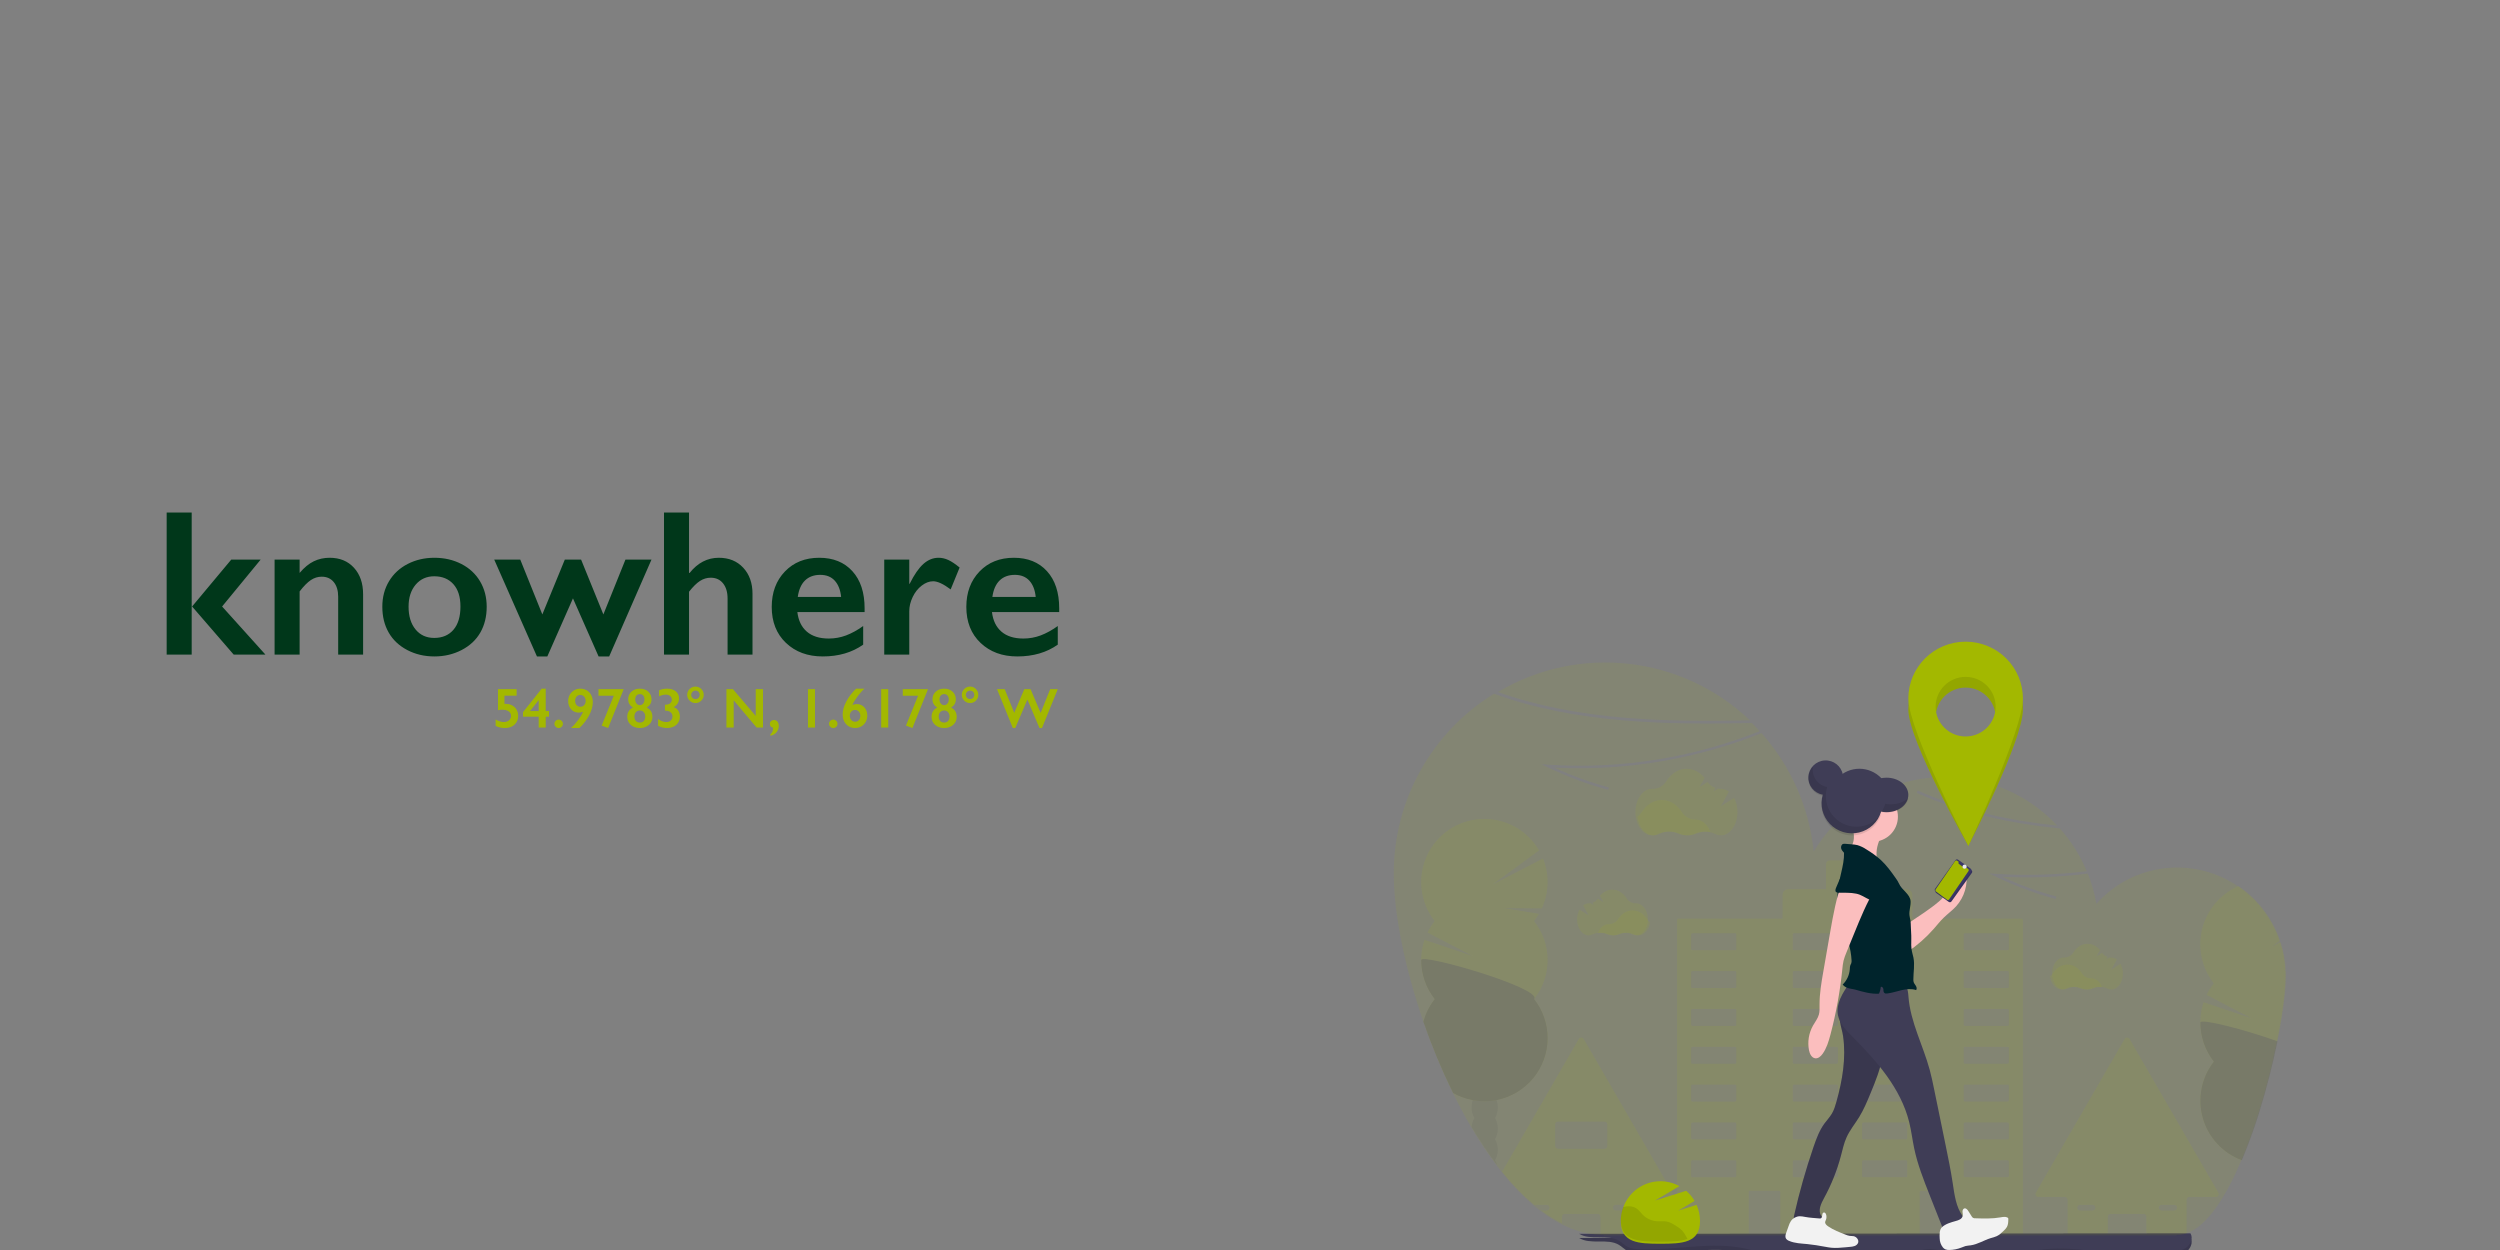 <?xml version="1.0" encoding="UTF-8"?>
<svg width="1200px" height="600px" viewBox="0 0 1200 600" version="1.1" xmlns="http://www.w3.org/2000/svg" xmlns:xlink="http://www.w3.org/1999/xlink">
    <rect x="0" y="0" width="1200" height="600" fill="#808080" stroke="none"/>
    <title>knowhere_hero</title>
    <g id="knowhere_hero" stroke="none" stroke-width="1" fill="none" fill-rule="evenodd">
        <g id="Group" transform="translate(80, 246)" fill-rule="nonzero">
            <path d="M12.012,0 L12.012,68.213 L0,68.213 L0,0 L12.012,0 Z M45.117,22.607 L26.611,45.117 L47.412,68.213 L32.178,68.213 L12.207,45.117 L31.006,22.607 L45.117,22.607 Z M78.223,21.729 C83.105,21.729 87.004,23.332 89.917,26.538 C92.83,29.744 94.287,33.968 94.287,39.209 L94.287,68.213 L82.324,68.213 L82.324,40.43 C82.324,37.467 81.616,35.124 80.2,33.398 C78.784,31.673 76.855,30.811 74.414,30.811 C72.559,30.811 70.817,31.356 69.189,32.446 C67.562,33.537 65.771,35.352 63.818,37.891 L63.818,68.213 L51.807,68.213 L51.807,22.607 L63.818,22.607 L63.818,29.004 C66.032,26.4 68.302,24.536 70.63,23.413 C72.957,22.29 75.488,21.729 78.223,21.729 Z M128.516,21.729 C133.268,21.729 137.581,22.721 141.455,24.707 C145.329,26.693 148.324,29.476 150.439,33.057 C152.555,36.637 153.613,40.69 153.613,45.215 C153.613,49.935 152.596,54.069 150.562,57.617 C148.527,61.165 145.532,63.965 141.577,66.016 C137.622,68.066 133.268,69.092 128.516,69.092 C123.73,69.092 119.385,68.066 115.479,66.016 C111.572,63.965 108.602,61.165 106.567,57.617 C104.533,54.069 103.516,49.935 103.516,45.215 C103.516,40.625 104.59,36.548 106.738,32.983 C108.887,29.419 111.881,26.652 115.723,24.683 C119.564,22.713 123.828,21.729 128.516,21.729 Z M116.113,45.215 C116.113,49.772 117.228,53.41 119.458,56.128 C121.688,58.846 124.674,60.205 128.418,60.205 C132.324,60.205 135.4,58.903 137.646,56.299 C139.893,53.695 141.016,49.967 141.016,45.117 C141.016,40.495 139.884,36.922 137.622,34.399 C135.36,31.877 132.292,30.615 128.418,30.615 C124.772,30.615 121.81,31.95 119.531,34.619 C117.253,37.288 116.113,40.82 116.113,45.215 Z M169.727,22.607 L180.322,48.926 L191.113,22.607 L198.926,22.607 L209.619,48.926 L220.215,22.607 L232.715,22.607 L212.402,69.092 L207.324,69.092 L195.02,41.211 L182.715,69.092 L177.734,69.092 L157.227,22.607 L169.727,22.607 Z M250.732,0 L250.732,29.004 L251.025,29.004 C254.899,24.154 259.57,21.729 265.039,21.729 C269.889,21.729 273.796,23.324 276.758,26.514 C279.72,29.704 281.201,33.87 281.201,39.014 L281.201,68.213 L269.238,68.213 L269.238,41.309 C269.238,38.249 268.514,35.815 267.065,34.009 C265.617,32.202 263.639,31.299 261.133,31.299 C259.31,31.299 257.593,31.82 255.981,32.861 C254.37,33.903 252.62,35.628 250.732,38.037 L250.732,68.213 L238.721,68.213 L238.721,0 L250.732,0 Z M313.232,21.729 C319.938,21.729 325.244,23.877 329.15,28.174 C333.057,32.471 335.01,38.411 335.01,45.996 L335.01,47.803 L302.734,47.803 C303.223,51.872 304.744,55.005 307.3,57.202 C309.855,59.399 313.363,60.498 317.822,60.498 C320.687,60.498 323.446,60.002 326.099,59.009 C328.752,58.016 331.494,56.51 334.326,54.492 L334.326,63.428 C328.988,67.204 322.51,69.092 314.893,69.092 C307.699,69.092 301.823,66.927 297.266,62.598 C292.708,58.268 290.43,52.507 290.43,45.312 C290.43,38.379 292.537,32.715 296.753,28.32 C300.968,23.926 306.462,21.729 313.232,21.729 Z M323.73,40.527 C323.405,37.207 322.396,34.611 320.703,32.739 C319.01,30.868 316.683,29.932 313.721,29.932 C310.693,29.932 308.26,30.827 306.421,32.617 C304.582,34.408 303.418,37.044 302.93,40.527 L323.73,40.527 Z M406.641,21.729 C413.346,21.729 418.652,23.877 422.559,28.174 C426.465,32.471 428.418,38.411 428.418,45.996 L428.418,47.803 L396.143,47.803 C396.631,51.872 398.153,55.005 400.708,57.202 C403.263,59.399 406.771,60.498 411.23,60.498 C414.095,60.498 416.854,60.002 419.507,59.009 C422.16,58.016 424.902,56.51 427.734,54.492 L427.734,63.428 C422.396,67.204 415.918,69.092 408.301,69.092 C401.107,69.092 395.231,66.927 390.674,62.598 C386.117,58.268 383.838,52.507 383.838,45.312 C383.838,38.379 385.946,32.715 390.161,28.32 C394.377,23.926 399.87,21.729 406.641,21.729 Z M370.508,21.729 C372.103,21.729 373.673,22.087 375.22,22.803 C376.766,23.519 378.564,24.723 380.615,26.416 L376.318,36.914 C372.835,34.31 370.036,33.008 367.92,33.008 C366.064,33.008 364.233,33.7 362.427,35.083 C360.62,36.466 359.172,38.298 358.081,40.576 C356.991,42.855 356.445,45.133 356.445,47.412 L356.445,68.213 L344.434,68.213 L344.434,22.607 L356.445,22.607 L356.445,34.229 L356.641,34.229 C358.822,29.834 361.019,26.652 363.232,24.683 C365.446,22.713 367.871,21.729 370.508,21.729 Z M407.129,29.932 C404.102,29.932 401.668,30.827 399.829,32.617 C397.99,34.408 396.826,37.044 396.338,40.527 L396.338,40.527 L417.139,40.527 C416.813,37.207 415.804,34.611 414.111,32.739 C412.419,30.868 410.091,29.932 407.129,29.932 Z" id="knowhere" fill="#00371A"></path>
            <path d="M167.974,84.795 L167.974,87.907 L162.134,87.907 L162.134,91.875 L162.477,91.849 L162.753,91.849 C163.878,91.849 164.898,92.093 165.812,92.58 C166.726,93.068 167.44,93.751 167.954,94.63 C168.469,95.509 168.726,96.498 168.726,97.597 C168.726,99.328 168.143,100.737 166.979,101.822 C165.814,102.907 164.283,103.45 162.384,103.45 C160.697,103.45 159.203,103.103 157.902,102.409 L157.902,99.324 C159.273,100.167 160.587,100.589 161.844,100.589 C162.828,100.589 163.65,100.315 164.309,99.765 C164.968,99.216 165.298,98.52 165.298,97.676 C165.298,96.727 164.92,95.986 164.164,95.454 C163.408,94.923 162.38,94.657 161.079,94.657 C160.464,94.657 159.783,94.736 159.036,94.894 L159.036,84.795 L167.974,84.795 Z M181.949,84.558 L181.949,95.303 L183.518,95.303 L183.518,98.005 L181.949,98.005 L181.949,103.213 L178.574,103.213 L178.574,98.005 L171.046,98.005 L171.046,95.843 L180.011,84.558 L181.949,84.558 Z M178.495,90.148 L174.421,95.303 L178.574,95.303 L178.574,90.148 L178.495,90.148 Z M188.158,99.403 C188.694,99.403 189.167,99.601 189.575,99.996 C189.984,100.392 190.188,100.871 190.188,101.433 C190.188,101.978 189.991,102.45 189.595,102.85 C189.2,103.25 188.721,103.45 188.158,103.45 C187.604,103.45 187.128,103.25 186.728,102.85 C186.328,102.45 186.128,101.978 186.128,101.433 C186.128,100.871 186.33,100.392 186.734,99.996 C187.139,99.601 187.613,99.403 188.158,99.403 Z M198.534,84.558 C199.694,84.558 200.735,84.831 201.658,85.375 C202.581,85.92 203.293,86.687 203.794,87.676 C204.295,88.665 204.545,89.801 204.545,91.084 C204.545,93.018 203.959,95.105 202.785,97.346 C201.612,99.587 200.05,101.622 198.099,103.45 L194.078,103.45 C195.124,102.545 196.231,101.312 197.4,99.752 C198.569,98.192 199.395,96.819 199.878,95.632 C199.219,95.914 198.516,96.054 197.769,96.054 C196.31,96.054 195.104,95.533 194.15,94.492 C193.197,93.45 192.72,92.117 192.72,90.491 C192.72,89.418 192.97,88.427 193.471,87.518 C193.972,86.608 194.671,85.887 195.567,85.356 C196.464,84.824 197.453,84.558 198.534,84.558 Z M196.068,90.438 C196.068,91.255 196.301,91.928 196.767,92.455 C197.233,92.982 197.848,93.246 198.613,93.246 C199.333,93.246 199.931,92.98 200.406,92.448 C200.88,91.917 201.118,91.282 201.118,90.543 C201.118,89.665 200.878,88.95 200.399,88.401 C199.92,87.852 199.298,87.577 198.534,87.577 C197.795,87.577 197.2,87.841 196.747,88.368 C196.295,88.896 196.068,89.585 196.068,90.438 Z M219.337,84.795 L219.337,84.901 L211.915,103.45 L208.804,102.29 L214.618,87.959 L207.274,87.959 L207.274,84.795 L219.337,84.795 Z M227.142,84.558 C228.786,84.558 230.128,85.037 231.17,85.995 C232.211,86.953 232.732,88.192 232.732,89.713 C232.732,91.374 231.976,92.679 230.464,93.628 C231.414,94.129 232.099,94.749 232.521,95.487 C232.943,96.226 233.154,97.091 233.154,98.084 C233.154,99.104 232.895,100.025 232.376,100.846 C231.857,101.668 231.137,102.308 230.214,102.765 C229.291,103.222 228.267,103.45 227.142,103.45 C225.384,103.45 223.936,102.949 222.798,101.947 C221.66,100.945 221.091,99.658 221.091,98.084 C221.091,97.039 221.315,96.153 221.763,95.428 C222.211,94.703 222.888,94.103 223.793,93.628 C222.282,92.67 221.526,91.356 221.526,89.687 C221.526,88.175 222.051,86.942 223.101,85.989 C224.152,85.035 225.499,84.558 227.142,84.558 Z M224.901,89.766 C224.901,90.557 225.112,91.205 225.534,91.71 C225.956,92.216 226.492,92.468 227.142,92.468 C227.775,92.468 228.302,92.207 228.724,91.684 C229.146,91.161 229.357,90.521 229.357,89.766 C229.357,88.966 229.157,88.333 228.757,87.867 C228.357,87.401 227.819,87.168 227.142,87.168 C226.457,87.168 225.912,87.397 225.507,87.854 C225.103,88.311 224.901,88.948 224.901,89.766 Z M224.519,97.926 C224.519,98.832 224.756,99.543 225.23,100.062 C225.705,100.581 226.342,100.84 227.142,100.84 C227.942,100.84 228.573,100.578 229.034,100.055 C229.495,99.532 229.726,98.84 229.726,97.979 C229.726,97.118 229.489,96.41 229.014,95.856 C228.54,95.303 227.924,95.026 227.168,95.026 C226.377,95.026 225.738,95.287 225.25,95.81 C224.762,96.333 224.519,97.039 224.519,97.926 Z M240.233,84.558 C241.938,84.558 243.314,84.982 244.36,85.83 C245.406,86.678 245.929,87.801 245.929,89.199 C245.929,91.088 245.072,92.495 243.358,93.417 C244.342,93.769 245.085,94.343 245.586,95.138 C246.087,95.933 246.337,96.88 246.337,97.979 C246.337,99.614 245.766,100.934 244.624,101.941 C243.481,102.947 241.978,103.45 240.115,103.45 C238.647,103.45 237.236,103.103 235.883,102.409 L235.883,99.166 C236.63,99.667 237.315,100.029 237.939,100.253 C238.563,100.477 239.201,100.589 239.851,100.589 C240.712,100.589 241.418,100.345 241.967,99.858 C242.516,99.37 242.791,98.735 242.791,97.953 C242.791,97.091 242.488,96.404 241.881,95.889 C241.275,95.375 240.444,95.118 239.39,95.118 L239.179,95.118 L239.179,92.257 L239.337,92.257 C240.321,92.257 241.09,92.04 241.644,91.605 C242.198,91.17 242.475,90.583 242.475,89.845 C242.475,89.115 242.207,88.529 241.67,88.085 C241.134,87.641 240.449,87.419 239.614,87.419 C238.577,87.419 237.487,87.696 236.344,88.25 L236.344,85.362 C237.496,84.826 238.792,84.558 240.233,84.558 Z M253.839,83.556 C254.92,83.556 255.847,83.945 256.621,84.723 C257.394,85.501 257.781,86.435 257.781,87.524 C257.781,88.597 257.398,89.522 256.634,90.3 C255.869,91.077 254.938,91.466 253.839,91.466 C252.758,91.466 251.824,91.084 251.037,90.319 C250.251,89.555 249.857,88.623 249.857,87.524 C249.857,86.417 250.246,85.479 251.024,84.71 C251.802,83.941 252.74,83.556 253.839,83.556 Z M251.782,87.524 C251.782,88.087 251.978,88.566 252.369,88.961 C252.76,89.357 253.25,89.555 253.839,89.555 C254.41,89.555 254.889,89.359 255.276,88.968 C255.663,88.577 255.856,88.096 255.856,87.524 C255.856,86.944 255.66,86.457 255.269,86.061 C254.878,85.666 254.401,85.468 253.839,85.468 C253.285,85.468 252.804,85.67 252.395,86.074 C251.987,86.479 251.782,86.962 251.782,87.524 Z M271.808,84.795 L282.75,97.649 L282.75,84.795 L286.231,84.795 L286.231,103.213 L283.172,103.213 L272.164,90.148 L272.164,103.213 L268.684,103.213 L268.684,84.795 L271.808,84.795 Z M291.491,99.601 C292.194,99.601 292.757,99.858 293.179,100.372 C293.601,100.886 293.812,101.583 293.812,102.461 C293.812,103.613 293.429,104.635 292.665,105.527 C291.9,106.419 290.942,106.961 289.791,107.155 L289.791,106.456 C290.634,105.744 291.056,104.817 291.056,103.674 L291.056,103.477 L291.03,103.266 C290.037,103.081 289.54,102.479 289.54,101.459 C289.54,100.941 289.727,100.501 290.1,100.141 C290.474,99.781 290.937,99.601 291.491,99.601 Z M311.201,84.795 L311.201,103.213 L307.826,103.213 L307.826,84.795 L311.201,84.795 Z M319.968,99.403 C320.504,99.403 320.976,99.601 321.385,99.996 C321.794,100.392 321.998,100.871 321.998,101.433 C321.998,101.978 321.8,102.45 321.405,102.85 C321.009,103.25 320.53,103.45 319.968,103.45 C319.414,103.45 318.937,103.25 318.537,102.85 C318.137,102.45 317.938,101.978 317.938,101.433 C317.938,100.871 318.14,100.392 318.544,99.996 C318.948,99.601 319.423,99.403 319.968,99.403 Z M334.958,84.558 C333.973,85.375 332.886,86.584 331.695,88.184 C330.504,89.783 329.653,91.185 329.144,92.389 C329.829,92.099 330.532,91.954 331.253,91.954 C332.202,91.954 333.066,92.194 333.844,92.673 C334.621,93.152 335.226,93.815 335.656,94.663 C336.087,95.511 336.302,96.454 336.302,97.491 C336.302,98.59 336.047,99.596 335.538,100.51 C335.028,101.424 334.325,102.143 333.428,102.666 C332.532,103.189 331.556,103.45 330.501,103.45 C328.708,103.45 327.256,102.846 326.144,101.637 C325.032,100.429 324.477,98.858 324.477,96.924 C324.477,95 325.054,92.938 326.21,90.741 C327.366,88.544 328.941,86.483 330.937,84.558 L334.958,84.558 Z M327.904,97.491 C327.904,98.344 328.144,99.047 328.623,99.601 C329.102,100.154 329.719,100.431 330.475,100.431 C331.213,100.431 331.811,100.17 332.268,99.647 C332.725,99.124 332.954,98.432 332.954,97.57 C332.954,96.762 332.719,96.092 332.248,95.56 C331.778,95.028 331.169,94.762 330.422,94.762 C329.702,94.762 329.102,95.024 328.623,95.547 C328.144,96.07 327.904,96.718 327.904,97.491 Z M346.348,84.795 L346.348,103.213 L342.973,103.213 L342.973,84.795 L346.348,84.795 Z M365.398,84.795 L365.398,84.901 L357.976,103.45 L354.865,102.29 L360.679,87.959 L353.335,87.959 L353.335,84.795 L365.398,84.795 Z M373.203,84.558 C374.847,84.558 376.189,85.037 377.231,85.995 C378.272,86.953 378.793,88.192 378.793,89.713 C378.793,91.374 378.037,92.679 376.525,93.628 C377.475,94.129 378.16,94.749 378.582,95.487 C379.004,96.226 379.215,97.091 379.215,98.084 C379.215,99.104 378.956,100.025 378.437,100.846 C377.918,101.668 377.198,102.308 376.275,102.765 C375.352,103.222 374.328,103.45 373.203,103.45 C371.445,103.45 369.997,102.949 368.859,101.947 C367.721,100.945 367.152,99.658 367.152,98.084 C367.152,97.039 367.376,96.153 367.824,95.428 C368.272,94.703 368.949,94.103 369.854,93.628 C368.343,92.67 367.587,91.356 367.587,89.687 C367.587,88.175 368.112,86.942 369.162,85.989 C370.213,85.035 371.56,84.558 373.203,84.558 Z M370.962,89.766 C370.962,90.557 371.173,91.205 371.595,91.71 C372.017,92.216 372.553,92.468 373.203,92.468 C373.836,92.468 374.363,92.207 374.785,91.684 C375.207,91.161 375.418,90.521 375.418,89.766 C375.418,88.966 375.218,88.333 374.818,87.867 C374.418,87.401 373.88,87.168 373.203,87.168 C372.518,87.168 371.973,87.397 371.568,87.854 C371.164,88.311 370.962,88.948 370.962,89.766 Z M370.58,97.926 C370.58,98.832 370.817,99.543 371.292,100.062 C371.766,100.581 372.403,100.84 373.203,100.84 C374.003,100.84 374.634,100.578 375.095,100.055 C375.556,99.532 375.787,98.84 375.787,97.979 C375.787,97.118 375.55,96.41 375.075,95.856 C374.601,95.303 373.985,95.026 373.229,95.026 C372.438,95.026 371.799,95.287 371.311,95.81 C370.823,96.333 370.58,97.039 370.58,97.926 Z M385.648,83.556 C386.729,83.556 387.657,83.945 388.43,84.723 C389.204,85.501 389.59,86.435 389.59,87.524 C389.59,88.597 389.208,89.522 388.443,90.3 C387.679,91.077 386.747,91.466 385.648,91.466 C384.567,91.466 383.634,91.084 382.847,90.319 C382.06,89.555 381.667,88.623 381.667,87.524 C381.667,86.417 382.056,85.479 382.834,84.71 C383.612,83.941 384.55,83.556 385.648,83.556 Z M383.592,87.524 C383.592,88.087 383.787,88.566 384.178,88.961 C384.57,89.357 385.06,89.555 385.648,89.555 C386.22,89.555 386.699,89.359 387.085,88.968 C387.472,88.577 387.666,88.096 387.666,87.524 C387.666,86.944 387.47,86.457 387.079,86.061 C386.688,85.666 386.211,85.468 385.648,85.468 C385.095,85.468 384.614,85.67 384.205,86.074 C383.796,86.479 383.592,86.962 383.592,87.524 Z M402.247,84.795 L406.834,96.16 L411.66,84.795 L414.666,84.795 L419.517,96.199 L424.092,84.795 L427.73,84.795 L420.15,103.45 L418.95,103.45 L413.149,89.792 L407.322,103.45 L406.162,103.45 L398.568,84.795 L402.247,84.795 Z" id="54.9783°N,1.6178°W" fill="#A3B800"></path>
        </g>
        <g id="undraw_directions_x53j-2" transform="translate(669, 308)" fill-rule="nonzero">
            <path d="M171,37.779 C138.292,6.636 88.822,1.071 50,24.167 C88.782,38.036 131.573,38.546 171,37.779 Z" id="Path" fill="#A3B800" opacity="0.1"></path>
            <path d="M395.819,264.478 L353.184,190.683 C352.943,190.261 352.493,190 352.006,190 C351.52,190 351.07,190.261 350.829,190.683 L308.194,264.478 C307.941,264.899 307.935,265.423 308.179,265.849 C308.423,266.275 308.878,266.536 309.37,266.532 L322.088,266.532 C322.838,266.534 323.446,267.141 323.448,267.891 L323.448,283.64 C323.448,284.39 324.055,284.998 324.805,285 L341.399,285 C342.151,285 342.76,284.391 342.76,283.64 L342.76,276.029 C342.76,275.28 343.367,274.673 344.116,274.673 L359.893,274.673 C360.642,274.673 361.251,275.279 361.253,276.029 L361.253,283.64 C361.253,284.391 361.862,285 362.614,285 L379.204,285 C379.955,285 380.565,284.391 380.565,283.64 L380.565,267.875 C380.565,267.124 381.174,266.515 381.925,266.515 L394.643,266.515 C395.128,266.514 395.576,266.255 395.818,265.835 C396.06,265.415 396.061,264.898 395.819,264.478 L395.819,264.478 Z M336.364,272.644 C336.111,272.904 335.764,273.052 335.402,273.055 L329.429,273.055 C328.678,273.055 328.068,272.446 328.068,271.695 C328.068,270.944 328.678,270.335 329.429,270.335 L335.414,270.335 C335.964,270.336 336.46,270.667 336.671,271.175 C336.881,271.683 336.765,272.267 336.376,272.656 L336.364,272.644 Z M375.529,272.644 C375.276,272.904 374.93,273.052 374.567,273.055 L368.599,273.055 C367.847,273.055 367.238,272.446 367.238,271.695 C367.238,270.944 367.847,270.335 368.599,270.335 L374.592,270.335 C375.142,270.336 375.638,270.667 375.849,271.175 C376.059,271.683 375.943,272.267 375.554,272.656 L375.529,272.644 Z" id="Shape" fill="#A3B800" opacity="0.1"></path>
            <path d="M133.817,264.477 L91.182,190.679 C90.939,190.259 90.49,190 90.004,190 C89.519,190 89.07,190.259 88.826,190.679 L52,254.421 C56.601,260.215 61.763,265.542 67.41,270.322 L73.412,270.322 C74.163,270.322 74.772,270.931 74.772,271.682 C74.772,272.433 74.163,273.042 73.412,273.042 L70.88,273.042 C73.981,275.373 77.282,277.425 80.745,279.175 L80.745,276.032 C80.745,275.282 81.354,274.673 82.106,274.673 L97.882,274.673 C98.632,274.675 99.239,275.283 99.239,276.032 L99.239,283.64 C99.238,283.838 99.281,284.033 99.366,284.211 C99.588,284.692 100.069,285 100.599,285 L117.193,285 C117.621,285.002 118.023,284.798 118.274,284.454 C118.457,284.219 118.554,283.929 118.55,283.632 L118.55,267.878 C118.55,267.127 119.159,266.519 119.91,266.519 L132.629,266.519 C133.117,266.522 133.57,266.264 133.816,265.842 C134.061,265.42 134.061,264.899 133.817,264.477 L133.817,264.477 Z M105.639,270.721 C105.891,270.461 106.238,270.313 106.601,270.31 L112.585,270.31 C113.337,270.31 113.946,270.919 113.946,271.67 C113.946,272.421 113.337,273.03 112.585,273.03 L106.596,273.03 C106.046,273.029 105.55,272.698 105.34,272.19 C105.129,271.682 105.246,271.098 105.635,270.709 L105.639,270.721 Z M78.858,243.412 C78.107,243.412 77.498,242.803 77.498,242.052 L77.498,231.725 C77.498,230.974 78.107,230.365 78.858,230.365 L101.158,230.365 C101.908,230.367 102.515,230.975 102.515,231.725 L102.515,242.052 C102.515,242.801 101.908,243.409 101.158,243.412 L78.858,243.412 Z" id="Shape" fill="#A3B800" opacity="0.1"></path>
            <path d="M301.448,132.92 L248.92,132.92 L248.92,121.547 C248.92,120.045 247.704,118.827 246.203,118.827 L230.778,118.827 L230.778,106.712 C230.778,105.767 230.012,105 229.068,105 L209.198,105 C208.254,105 207.488,105.767 207.488,106.712 L207.488,118.823 L189.354,118.823 C187.853,118.823 186.637,120.04 186.637,121.543 L186.637,132.915 L136.548,132.915 C136.245,132.918 136,133.165 136,133.468 L136,284.447 C136,284.751 136.245,284.998 136.548,285 L169.837,285 C170.142,285 170.389,284.752 170.389,284.447 L170.389,264.135 C170.392,263.831 170.638,263.584 170.942,263.582 L185.004,263.582 C185.308,263.584 185.554,263.831 185.556,264.135 L185.556,284.447 C185.556,284.751 185.801,284.998 186.104,285 L251.891,285 C252.196,284.998 252.442,284.751 252.444,284.447 L252.444,264.135 C252.444,263.831 252.689,263.584 252.992,263.582 L267.054,263.582 C267.359,263.582 267.607,263.83 267.607,264.135 L267.607,284.447 C267.609,284.751 267.855,284.998 268.159,285 L301.448,285 C301.752,284.998 301.998,284.751 302,284.447 L302,133.473 C301.998,133.168 301.752,132.922 301.448,132.92 Z M164.431,256.527 C164.431,256.831 164.185,257.076 163.882,257.076 L143.321,257.076 C143.175,257.077 143.035,257.02 142.931,256.917 C142.827,256.814 142.769,256.674 142.769,256.527 L142.769,249.51 C142.769,249.204 143.016,248.957 143.321,248.957 L163.882,248.957 C164.186,248.959 164.431,249.206 164.431,249.51 L164.431,256.527 Z M164.431,238.362 C164.432,238.509 164.374,238.649 164.271,238.753 C164.168,238.857 164.028,238.915 163.882,238.915 L143.321,238.915 C143.175,238.916 143.033,238.859 142.93,238.755 C142.826,238.651 142.768,238.509 142.769,238.362 L142.769,231.336 C142.768,231.189 142.826,231.048 142.93,230.944 C143.033,230.84 143.175,230.782 143.321,230.783 L163.882,230.783 C164.028,230.783 164.168,230.842 164.271,230.946 C164.374,231.049 164.432,231.19 164.431,231.336 L164.431,238.362 Z M164.431,220.201 C164.431,220.505 164.186,220.752 163.882,220.754 L143.321,220.754 C143.175,220.754 143.034,220.696 142.931,220.592 C142.827,220.489 142.769,220.348 142.769,220.201 L142.769,213.171 C142.769,212.866 143.016,212.618 143.321,212.618 L163.882,212.618 C164.186,212.62 164.431,212.867 164.431,213.171 L164.431,220.201 Z M164.431,202.036 C164.432,202.183 164.374,202.323 164.271,202.427 C164.168,202.531 164.028,202.589 163.882,202.589 L143.321,202.589 C143.175,202.59 143.033,202.532 142.93,202.429 C142.826,202.325 142.768,202.183 142.769,202.036 L142.769,195.023 C142.768,194.876 142.826,194.734 142.93,194.63 C143.033,194.526 143.175,194.468 143.321,194.469 L163.882,194.469 C164.028,194.469 164.168,194.528 164.271,194.632 C164.374,194.736 164.432,194.876 164.431,195.023 L164.431,202.036 Z M164.431,183.875 C164.431,184.179 164.186,184.426 163.882,184.428 L143.321,184.428 C143.016,184.428 142.769,184.181 142.769,183.875 L142.769,176.845 C142.769,176.699 142.827,176.559 142.931,176.456 C143.035,176.352 143.175,176.295 143.321,176.296 L163.882,176.296 C164.185,176.296 164.431,176.542 164.431,176.845 L164.431,183.875 Z M164.431,165.714 C164.431,166.017 164.185,166.263 163.882,166.263 L143.321,166.263 C143.175,166.264 143.035,166.207 142.931,166.104 C142.827,166.001 142.769,165.861 142.769,165.714 L142.769,158.684 C142.769,158.379 143.016,158.131 143.321,158.131 L163.882,158.131 C164.186,158.133 164.431,158.38 164.431,158.684 L164.431,165.714 Z M164.431,147.549 C164.432,147.695 164.374,147.836 164.271,147.94 C164.168,148.044 164.028,148.102 163.882,148.102 L143.321,148.102 C143.175,148.103 143.033,148.045 142.93,147.941 C142.826,147.837 142.768,147.696 142.769,147.549 L142.769,140.535 C142.768,140.388 142.826,140.247 142.93,140.143 C143.033,140.039 143.175,139.981 143.321,139.982 L163.882,139.982 C164.028,139.982 164.168,140.041 164.271,140.145 C164.374,140.248 164.432,140.389 164.431,140.535 L164.431,147.549 Z M213.176,256.523 C213.176,256.67 213.118,256.81 213.014,256.913 C212.911,257.016 212.77,257.073 212.624,257.072 L192.063,257.072 C191.76,257.072 191.513,256.827 191.511,256.523 L191.511,249.51 C191.513,249.205 191.759,248.959 192.063,248.957 L212.624,248.957 C212.929,248.957 213.176,249.204 213.176,249.51 L213.176,256.523 Z M213.176,238.358 C213.177,238.505 213.12,238.647 213.016,238.751 C212.912,238.854 212.771,238.912 212.624,238.911 L192.063,238.911 C191.917,238.911 191.776,238.853 191.672,238.749 C191.569,238.646 191.511,238.505 191.511,238.358 L191.511,231.336 C191.511,231.19 191.569,231.049 191.672,230.945 C191.776,230.842 191.917,230.783 192.063,230.783 L212.624,230.783 C212.771,230.782 212.912,230.84 213.016,230.944 C213.12,231.048 213.177,231.189 213.176,231.336 L213.176,238.358 Z M213.176,220.197 C213.176,220.503 212.929,220.75 212.624,220.75 L192.063,220.75 C191.759,220.748 191.513,220.502 191.511,220.197 L191.511,213.171 C191.513,212.867 191.759,212.62 192.063,212.618 L212.624,212.618 C212.929,212.618 213.176,212.866 213.176,213.171 L213.176,220.197 Z M213.176,202.032 C213.177,202.179 213.12,202.32 213.016,202.424 C212.912,202.528 212.771,202.586 212.624,202.585 L192.063,202.585 C191.917,202.585 191.776,202.527 191.672,202.423 C191.569,202.319 191.511,202.179 191.511,202.032 L191.511,195.023 C191.511,194.876 191.569,194.735 191.672,194.631 C191.776,194.528 191.917,194.469 192.063,194.469 L212.624,194.469 C212.771,194.468 212.912,194.526 213.016,194.63 C213.12,194.734 213.177,194.876 213.176,195.023 L213.176,202.032 Z M213.176,183.871 C213.176,184.177 212.929,184.424 212.624,184.424 L192.063,184.424 C191.759,184.422 191.513,184.176 191.511,183.871 L191.511,176.845 C191.513,176.541 191.76,176.296 192.063,176.296 L212.624,176.296 C212.77,176.295 212.911,176.352 213.014,176.456 C213.118,176.559 213.176,176.699 213.176,176.845 L213.176,183.871 Z M213.176,165.71 C213.176,165.856 213.118,165.997 213.014,166.1 C212.911,166.203 212.77,166.26 212.624,166.259 L192.063,166.259 C191.76,166.259 191.513,166.014 191.511,165.71 L191.511,158.684 C191.513,158.38 191.759,158.133 192.063,158.131 L212.624,158.131 C212.929,158.131 213.176,158.379 213.176,158.684 L213.176,165.71 Z M213.176,147.545 C213.177,147.692 213.12,147.833 213.016,147.937 C212.912,148.041 212.771,148.099 212.624,148.098 L192.063,148.098 C191.917,148.098 191.776,148.04 191.672,147.936 C191.569,147.832 191.511,147.692 191.511,147.545 L191.511,140.535 C191.511,140.389 191.569,140.248 191.672,140.144 C191.776,140.041 191.917,139.982 192.063,139.982 L212.624,139.982 C212.771,139.981 212.912,140.039 213.016,140.143 C213.12,140.247 213.177,140.388 213.176,140.535 L213.176,147.545 Z M246.485,256.519 C246.485,256.666 246.427,256.806 246.323,256.909 C246.219,257.012 246.079,257.069 245.933,257.068 L225.372,257.068 C225.068,257.068 224.822,256.823 224.82,256.519 L224.82,249.51 C224.822,249.205 225.068,248.959 225.372,248.957 L245.933,248.957 C246.238,248.957 246.485,249.204 246.485,249.51 L246.485,256.519 Z M246.485,238.354 C246.486,238.501 246.428,238.642 246.325,238.746 C246.221,238.85 246.08,238.908 245.933,238.907 L225.372,238.907 C225.225,238.907 225.085,238.849 224.981,238.745 C224.878,238.641 224.82,238.501 224.82,238.354 L224.82,231.336 C224.82,231.19 224.878,231.049 224.981,230.945 C225.085,230.842 225.225,230.783 225.372,230.783 L245.933,230.783 C246.08,230.782 246.221,230.84 246.325,230.944 C246.428,231.048 246.486,231.189 246.485,231.336 L246.485,238.354 Z M246.485,220.193 C246.485,220.499 246.238,220.746 245.933,220.746 L225.372,220.746 C225.068,220.744 224.822,220.498 224.82,220.193 L224.82,213.171 C224.822,212.867 225.068,212.62 225.372,212.618 L245.933,212.618 C246.238,212.618 246.485,212.866 246.485,213.171 L246.485,220.193 Z M246.485,202.028 C246.486,202.175 246.428,202.316 246.325,202.42 C246.221,202.524 246.08,202.582 245.933,202.581 L225.372,202.581 C225.225,202.581 225.085,202.523 224.981,202.419 C224.878,202.315 224.82,202.175 224.82,202.028 L224.82,195.023 C224.82,194.876 224.878,194.735 224.981,194.631 C225.085,194.528 225.225,194.469 225.372,194.469 L245.933,194.469 C246.08,194.468 246.221,194.526 246.325,194.63 C246.428,194.734 246.486,194.876 246.485,195.023 L246.485,202.028 Z M246.485,183.867 C246.485,184.172 246.238,184.42 245.933,184.42 L225.372,184.42 C225.068,184.418 224.822,184.172 224.82,183.867 L224.82,176.845 C224.822,176.541 225.068,176.296 225.372,176.296 L245.933,176.296 C246.079,176.295 246.219,176.352 246.323,176.456 C246.427,176.559 246.485,176.699 246.485,176.845 L246.485,183.867 Z M246.485,165.706 C246.485,165.852 246.427,165.993 246.323,166.096 C246.219,166.199 246.079,166.256 245.933,166.255 L225.372,166.255 C225.068,166.255 224.822,166.01 224.82,165.706 L224.82,158.684 C224.822,158.38 225.068,158.133 225.372,158.131 L245.933,158.131 C246.238,158.131 246.485,158.379 246.485,158.684 L246.485,165.706 Z M246.485,147.541 C246.486,147.688 246.428,147.829 246.325,147.933 C246.221,148.037 246.08,148.095 245.933,148.094 L225.372,148.094 C225.225,148.094 225.085,148.036 224.981,147.932 C224.878,147.828 224.82,147.688 224.82,147.541 L224.82,140.535 C224.82,140.389 224.878,140.248 224.981,140.144 C225.085,140.041 225.225,139.982 225.372,139.982 L245.933,139.982 C246.08,139.981 246.221,140.039 246.325,140.143 C246.428,140.247 246.486,140.388 246.485,140.535 L246.485,147.541 Z M295.231,256.515 C295.229,256.819 294.982,257.064 294.679,257.064 L274.118,257.064 C273.972,257.065 273.831,257.008 273.727,256.905 C273.624,256.802 273.565,256.661 273.565,256.515 L273.565,249.51 C273.565,249.204 273.813,248.957 274.118,248.957 L294.683,248.957 C294.987,248.959 295.233,249.205 295.235,249.51 L295.231,256.515 Z M295.231,238.35 C295.231,238.655 294.984,238.903 294.679,238.903 L274.118,238.903 C273.971,238.904 273.83,238.846 273.726,238.742 C273.622,238.638 273.564,238.497 273.565,238.35 L273.565,231.336 C273.564,231.189 273.622,231.048 273.726,230.944 C273.83,230.84 273.971,230.782 274.118,230.783 L294.683,230.783 C294.988,230.783 295.235,231.031 295.235,231.336 L295.231,238.35 Z M295.231,220.189 C295.229,220.494 294.983,220.74 294.679,220.742 L274.118,220.742 C273.813,220.742 273.565,220.494 273.565,220.189 L273.565,213.171 C273.565,212.866 273.813,212.618 274.118,212.618 L294.683,212.618 C294.987,212.62 295.233,212.867 295.235,213.171 L295.231,220.189 Z M295.231,202.024 C295.231,202.329 294.984,202.577 294.679,202.577 L274.118,202.577 C273.971,202.578 273.83,202.52 273.726,202.416 C273.622,202.312 273.564,202.171 273.565,202.024 L273.565,195.023 C273.564,194.876 273.622,194.734 273.726,194.63 C273.83,194.526 273.971,194.468 274.118,194.469 L294.683,194.469 C294.988,194.469 295.235,194.717 295.235,195.023 L295.231,202.024 Z M295.231,183.863 C295.229,184.167 294.983,184.414 294.679,184.416 L274.118,184.416 C273.813,184.416 273.565,184.168 273.565,183.863 L273.565,176.845 C273.565,176.699 273.624,176.559 273.727,176.456 C273.831,176.352 273.972,176.295 274.118,176.296 L294.683,176.296 C294.986,176.296 295.233,176.541 295.235,176.845 L295.231,183.863 Z M295.231,165.702 C295.233,165.849 295.177,165.991 295.074,166.097 C294.971,166.202 294.83,166.262 294.683,166.263 L274.118,166.263 C273.972,166.264 273.831,166.207 273.727,166.104 C273.624,166.001 273.565,165.861 273.565,165.714 L273.565,158.684 C273.565,158.379 273.813,158.131 274.118,158.131 L294.683,158.131 C294.987,158.133 295.233,158.38 295.235,158.684 L295.231,165.702 Z M295.231,147.537 C295.231,147.842 294.984,148.09 294.679,148.09 L274.118,148.09 C273.971,148.091 273.83,148.033 273.726,147.929 C273.622,147.825 273.564,147.684 273.565,147.537 L273.565,140.535 C273.564,140.388 273.622,140.247 273.726,140.143 C273.83,140.039 273.971,139.981 274.118,139.982 L294.683,139.982 C294.988,139.982 295.235,140.23 295.235,140.535 L295.231,147.537 Z" id="Shape" fill="#A3B800" opacity="0.1"></path>
            <path d="M152,91.417 C149.722,90.987 147.366,91.24 145.234,92.144 C142.635,93.292 139.665,93.285 137.072,92.124 C134.014,90.796 130.521,90.864 127.518,92.312 C126.67,92.755 125.726,92.988 124.767,92.992 C120.893,92.992 117.67,89.126 117,84.024 C117.774,83.465 118.432,82.763 118.937,81.957 C121.208,78.331 124.726,76 128.676,76 C132.626,76 136.1,78.303 138.359,81.889 C139.737,84.093 142.178,85.422 144.794,85.392 L144.895,85.392 C148.01,85.392 150.681,87.842 152,91.417 Z" id="Path" fill="#A3B800" opacity="0.1"></path>
            <path d="M163.349,74.963 L157.012,78.988 L160.859,71.982 C159.768,71.11 158.419,70.628 157.024,70.611 L156.922,70.611 C156.482,70.618 156.042,70.585 155.608,70.513 L153.468,71.879 L154.391,70.202 C152.868,69.669 151.553,68.667 150.634,67.339 L146.788,69.793 L149.209,65.36 C146.959,62.656 143.929,61 140.598,61 C136.6,61 133.039,63.38 130.741,67.09 C129.354,69.356 126.859,70.701 124.207,70.611 L123.991,70.611 C119.577,70.611 116,75.622 116,81.806 C116,87.99 119.577,93 123.991,93 C124.962,92.997 125.918,92.757 126.776,92.301 C129.815,90.821 133.35,90.752 136.445,92.112 C139.062,93.282 142.052,93.282 144.669,92.112 C147.739,90.775 151.239,90.842 154.256,92.297 C155.105,92.742 156.049,92.976 157.008,92.98 C161.422,92.98 164.999,87.965 164.999,81.785 C165.027,79.409 164.46,77.063 163.349,74.963 L163.349,74.963 Z" id="Path" fill="#A3B800" opacity="0.1"></path>
            <path d="M340,165.875 C338.371,165.573 336.687,165.751 335.162,166.387 C333.313,167.196 331.199,167.196 329.35,166.387 C327.163,165.448 324.665,165.497 322.517,166.52 C321.911,166.833 321.237,166.998 320.551,167 C317.782,167 315.478,164.269 315,160.667 C315.552,160.271 316.022,159.775 316.385,159.207 C318.009,156.646 320.506,155 323.346,155 C326.185,155 328.658,156.613 330.282,159.159 C331.266,160.715 333.011,161.653 334.881,161.631 L334.955,161.631 C337.14,161.623 339.048,163.354 340,165.875 Z" id="Path" fill="#A3B800" opacity="0.1"></path>
            <path d="M348.834,154.613 L344.438,157.383 L347.106,152.56 C346.349,151.961 345.414,151.63 344.447,151.619 L344.378,151.619 C344.073,151.623 343.768,151.6 343.467,151.551 L341.973,152.487 L342.613,151.338 C341.558,150.97 340.647,150.283 340.006,149.373 L337.331,151.045 L339.015,148.002 C337.456,146.141 335.372,145 333.04,145 C330.268,145 327.779,146.64 326.2,149.192 C325.238,150.744 323.513,151.664 321.679,151.603 L321.545,151.603 C318.485,151.603 316,155.047 316,159.3 C316,163.552 318.485,167 321.545,167 C322.218,166.998 322.881,166.834 323.476,166.522 C325.585,165.502 328.04,165.455 330.187,166.393 C332.004,167.194 334.077,167.194 335.894,166.393 C338.024,165.475 340.451,165.522 342.544,166.522 C343.135,166.826 343.79,166.985 344.455,166.988 C347.519,166.988 350,163.544 350,159.288 C350.009,157.657 349.609,156.051 348.834,154.613 Z" id="Path" fill="#A3B800" opacity="0.1"></path>
            <path d="M98,139.876 C99.629,139.575 101.313,139.753 102.838,140.388 C104.686,141.196 106.798,141.196 108.645,140.388 C110.833,139.451 113.331,139.499 115.479,140.521 C116.085,140.833 116.759,140.997 117.444,141 C120.214,141 122.522,138.273 123,134.676 C122.447,134.281 121.977,133.786 121.615,133.218 C120,130.652 117.473,129 114.642,129 C111.811,129 109.334,130.611 107.71,133.153 C106.723,134.709 104.976,135.649 103.102,135.63 L103.032,135.63 C100.84,135.63 98.927,137.359 98,139.876 Z" id="Path" fill="#A3B800" opacity="0.1"></path>
            <path d="M89.162,128.617 L93.558,131.374 L90.886,126.552 C91.643,125.954 92.578,125.623 93.545,125.611 L93.618,125.611 C93.923,125.615 94.228,125.592 94.529,125.543 L96.018,126.479 L95.379,125.33 C96.435,124.962 97.348,124.275 97.99,123.365 L100.657,125.045 L98.969,122.002 C100.532,120.141 102.632,119 104.947,119 C107.72,119 110.209,120.64 111.788,123.192 C112.749,124.744 114.475,125.665 116.309,125.603 L116.455,125.603 C119.519,125.603 122,129.047 122,133.3 C122,137.552 119.519,141 116.455,141 C115.782,140.997 115.12,140.833 114.524,140.522 C112.415,139.502 109.96,139.455 107.813,140.393 C105.998,141.194 103.926,141.194 102.11,140.393 C99.978,139.475 97.55,139.522 95.456,140.522 C94.866,140.826 94.211,140.986 93.545,140.988 C90.485,140.988 88,137.544 88,133.288 C87.99,131.659 88.389,130.054 89.162,128.617 Z" id="Path" fill="#A3B800" opacity="0.1"></path>
            <path d="M89,286.233 C94.542,289.63 102.528,286.194 108.106,289.539 C109.547,290.4 110.71,291.668 112.199,292.45 C113.988,293.393 116.092,293.563 118.126,293.634 C135.161,294.27 152.483,289.685 169.093,293.39 C173.738,294.424 178.282,296.107 183.042,296.352 C191.265,296.782 199.144,292.912 207.375,292.698 C219.859,292.375 232.126,300.435 244.171,297.256 C248.133,296.209 251.768,293.978 255.857,293.603 C260.413,293.208 264.792,295.123 269.221,296.241 C284.926,300.191 301.282,293.792 317.519,293.314 C328.107,293.002 338.594,295.23 349.174,295.743 C356.697,296.107 364.237,295.597 371.752,295.092 C374.617,294.898 377.617,294.661 380.015,293.145 C382.414,291.628 383.887,288.37 382.406,286 L89,286.233 Z" id="Path" fill="#3F3D56"></path>
            <path d="M89,286.233 C94.542,289.63 102.528,286.194 108.106,289.539 C109.547,290.4 110.71,291.668 112.199,292.45 C113.988,293.393 116.092,293.563 118.126,293.634 C135.161,294.27 152.483,289.685 169.093,293.39 C173.738,294.424 178.282,296.107 183.042,296.352 C191.265,296.782 199.144,292.912 207.375,292.698 C219.859,292.375 232.126,300.435 244.171,297.256 C248.133,296.209 251.768,293.978 255.857,293.603 C260.413,293.208 264.792,295.123 269.221,296.241 C284.926,300.191 301.282,293.792 317.519,293.314 C328.107,293.002 338.594,295.23 349.174,295.743 C356.697,296.107 364.237,295.597 371.752,295.092 C374.617,294.898 377.617,294.661 380.015,293.145 C382.414,291.628 383.887,288.37 382.406,286 L89,286.233 Z" id="Path" fill="#000000" opacity="0.1"></path>
            <path d="M89,284.233 C94.542,287.63 102.528,284.194 108.106,287.539 C109.547,288.4 110.71,289.668 112.199,290.45 C113.988,291.393 116.092,291.563 118.126,291.634 C135.161,292.27 152.483,287.685 169.093,291.39 C173.738,292.424 178.282,294.107 183.042,294.352 C191.265,294.782 199.144,290.912 207.375,290.698 C219.859,290.375 232.126,298.435 244.171,295.256 C248.133,294.209 251.768,291.978 255.857,291.603 C260.413,291.208 264.792,293.123 269.221,294.241 C284.926,298.191 301.282,291.792 317.519,291.314 C328.107,291.002 338.594,293.23 349.174,293.743 C356.697,294.107 364.237,293.597 371.752,293.092 C374.617,292.898 377.617,292.661 380.015,291.145 C382.414,289.628 383.887,286.37 382.406,284 L89,284.233 Z" id="Path" fill="#3F3D56"></path>
            <g id="Group" opacity="0.1" transform="translate(13, 85)">
                <path d="M36.992,148.725 C37.009,150.499 36.553,152.245 35.67,153.785 C37.433,156.929 37.433,160.761 35.67,163.905 C36.118,164.671 36.455,165.497 36.669,166.358 C32.2,160.477 28.086,154.335 24.349,147.964 L24.349,147.964 C24.439,146.445 24.882,144.967 25.643,143.648 C24.76,142.108 24.303,140.362 24.32,138.588 C24.315,137.389 24.517,136.199 24.918,135.069 C25.109,134.533 25.352,134.016 25.643,133.528 C26.797,131.57 28.615,130.307 30.654,130.307 C32.693,130.307 34.515,131.57 35.67,133.528 C35.951,134.002 36.188,134.502 36.378,135.019 C36.789,136.164 36.997,137.372 36.992,138.588 C37.009,140.362 36.553,142.108 35.67,143.648 C36.556,145.192 37.012,146.945 36.992,148.725 L36.992,148.725 Z" id="Path" fill="#3F3D56"></path>
                <ellipse id="Oval" fill="#3F3D56" cx="30.654" cy="128.488" rx="6.334" ry="8.281"></ellipse>
                <ellipse id="Oval" fill="#3F3D56" cx="30.654" cy="118.367" rx="6.334" ry="8.281"></ellipse>
                <path d="M60.871,67.822 C60.881,74.619 58.591,81.22 54.373,86.555 C60.906,94.848 62.648,105.936 58.971,115.828 C55.294,125.719 46.728,132.989 36.358,135.019 C35.629,135.167 34.888,135.281 34.139,135.371 C31.827,135.647 29.492,135.659 27.178,135.408 C26.408,135.326 25.648,135.213 24.898,135.069 C21.588,134.458 18.404,133.296 15.481,131.631 C10.031,120.517 5.271,109.08 1.228,97.383 C2.292,93.449 4.143,89.771 6.67,86.571 C0.324,78.524 -1.524,67.823 1.756,58.119 L24.799,65.84 L3.189,54.632 C4.141,52.672 5.301,50.819 6.649,49.106 C-0.375,40.194 -1.827,28.111 2.888,17.794 C7.603,7.476 17.694,0.65 29.041,0.104 C40.387,-0.441 51.089,5.384 56.776,15.201 L34.499,31.551 L58.656,19.043 C61.777,26.784 61.567,35.467 58.074,43.049 L40.059,42.914 L56.707,45.644 C56,46.852 55.211,48.01 54.344,49.11 C58.568,54.436 60.868,61.029 60.871,67.822 Z" id="Path" fill="#A3B800"></path>
                <path d="M60.871,105.304 C60.868,119.783 50.608,132.238 36.378,135.036 C35.649,135.183 34.908,135.297 34.159,135.387 C31.848,135.663 29.513,135.676 27.199,135.424 C26.429,135.342 25.669,135.229 24.918,135.085 C21.608,134.474 18.425,133.312 15.501,131.647 C10.044,120.529 5.278,109.086 1.228,97.383 C2.292,93.449 4.143,89.771 6.67,86.571 C2.449,81.231 0.159,74.625 0.172,67.822 C0.172,64.422 58.443,81.401 54.373,86.555 C58.595,91.894 60.885,98.502 60.871,105.304 L60.871,105.304 Z" id="Path" fill="#000000"></path>
            </g>
            <g id="Group" opacity="0.1" transform="translate(387, 117)">
                <path d="M28.543,108.582 C27.358,112.368 26.093,116.126 24.794,119.797 C24.433,118.715 24.251,117.581 24.255,116.44 C24.255,112.789 26.052,109.69 28.543,108.582 Z" id="Path" fill="#3F3D56"></path>
                <path d="M41.242,43.346 C41.242,50.522 39.796,61.859 37.158,74.828 C34.848,86.217 31.966,97.483 28.522,108.582 C27.338,112.368 26.072,116.126 24.774,119.797 C23.283,123.967 21.711,128.023 20.066,131.903 C10.94,128.549 3.968,121.025 1.31,111.663 C-1.348,102.3 0.628,92.23 6.627,84.571 C0.298,76.498 -1.544,65.776 1.727,56.049 L24.708,63.789 L3.156,52.554 C4.105,50.589 5.262,48.731 6.607,47.014 C0.789,39.586 -1.256,29.875 1.073,20.729 C3.401,11.582 9.839,4.035 18.497,0.303 C27.773,6.639 34.756,15.807 38.404,26.44 L34.422,29.409 L38.694,27.188 C40.126,31.597 40.963,36.177 41.18,40.807 L39.98,40.807 L41.205,41.008 C41.242,41.78 41.242,42.557 41.242,43.346 Z" id="Path" fill="#A3B800"></path>
                <path d="M37.179,74.828 C34.868,86.217 31.986,97.483 28.543,108.582 C27.358,112.368 26.093,116.126 24.794,119.797 C23.304,123.967 21.732,128.023 20.086,131.903 C10.96,128.549 3.989,121.025 1.33,111.663 C-1.328,102.3 0.649,92.23 6.648,84.571 C2.443,79.219 0.162,72.605 0.171,65.796 C0.171,63.752 21.291,69.108 37.179,74.828 Z" id="Path" fill="#000000"></path>
            </g>
            <path d="M427.952,158.163 C427.952,158.102 427.952,158.036 427.952,157.971 C427.734,153.336 426.896,148.752 425.46,144.34 C425.379,144.09 425.297,143.836 425.211,143.591 C421.555,132.947 414.558,123.771 405.263,117.429 C383.709,102.741 354.603,106.34 337.273,125.834 C336.397,120.866 335.01,116.002 333.136,111.319 C319.483,113.045 305.704,113.559 291.96,112.853 C300.382,116.737 309.115,119.909 318.066,122.335 L317.747,123.522 C307.701,120.794 297.932,117.136 288.564,112.596 L285.737,111.225 L288.871,111.429 C303.472,112.386 318.131,111.965 332.654,110.173 C329.512,102.678 325.154,95.754 319.756,89.679 C296.204,87.305 272.835,82.362 251.013,72.561 L251.517,71.443 C272.757,80.991 295.52,85.897 318.5,88.312 C302.73,71.405 279.93,62.897 256.94,65.341 C233.951,67.784 213.448,80.896 201.584,100.74 C199.407,79.631 190.64,59.743 176.526,43.898 C163.96,48.919 150.986,52.85 137.747,55.647 C117.837,59.88 97.46,61.501 77.131,60.472 C85.553,64.356 94.286,67.528 103.237,69.954 L102.918,71.141 C92.875,68.412 83.108,64.754 73.743,60.214 L70.916,58.843 L74.05,59.048 C108.702,61.324 143.424,55.822 175.675,42.945 C174.461,41.616 173.211,40.317 171.927,39.049 C131.655,39.867 87.794,39.458 48.087,25 C18.169,43.468 -0.033,76.132 0,111.294 C0,130.307 5.225,156.453 14.321,182.684 C18.375,194.424 23.145,205.905 28.606,217.06 C31.384,222.707 34.335,228.195 37.432,233.449 L37.432,233.449 C41.167,239.827 45.278,245.976 49.744,251.865 C50.546,252.92 51.358,253.957 52.179,254.975 C56.756,260.768 61.893,266.096 67.515,270.882 L67.515,270.882 C68.653,271.831 69.797,272.735 70.948,273.595 C74.034,275.927 77.32,277.982 80.769,279.733 C86.771,282.741 92.966,284.505 99.305,284.759 C99.812,284.779 100.324,284.791 100.831,284.791 L100.831,285 L375.802,285 L375.802,284.791 L376.007,284.791 C377.591,284.785 379.163,284.508 380.655,283.973 C390.377,280.523 399.33,266.671 406.773,249.164 C408.41,245.28 409.997,241.221 411.491,237.046 C412.809,233.363 414.061,229.611 415.247,225.821 C418.698,214.712 421.586,203.436 423.901,192.035 C426.524,179.055 427.993,167.707 427.993,160.525 C428.006,159.723 428.006,158.945 427.952,158.163 Z" id="Path" fill="#A3B800" opacity="0.1"></path>
            <path d="M136.492,273.122 L144.398,268.448 C143.328,266.614 141.961,264.972 140.354,263.589 L125.439,268.249 L137.128,261.348 C131.241,258.107 124.09,258.229 118.315,261.667 C112.54,265.105 108.999,271.349 109,278.093 C109,288.635 117.505,289 128,289 C138.495,289 147,288.635 147,278.093 C147.004,275.424 146.448,272.784 145.368,270.345 L136.492,273.122 Z" id="Path" fill="#A3B800"></path>
            <path d="M138.4,282.611 C137.562,281.801 136.625,281.092 135.61,280.498 C134.179,279.581 132.702,278.644 131.015,278.334 C129.534,278.06 128.007,278.29 126.489,278.207 C123.87,278.053 121.405,276.963 119.573,275.149 C118.5,274.077 117.652,272.767 116.36,271.937 C114.966,271.055 113.196,270.864 111.543,271.083 C111.063,271.149 110.587,271.243 110.119,271.365 C109.376,273.353 108.997,275.45 109,277.564 C109,287.651 117.471,288 127.925,288 C132.998,288 137.602,287.917 141,286.682 L140.432,285.657 C139.89,284.563 139.207,283.54 138.4,282.611 L138.4,282.611 Z" id="Path" fill="#000000" opacity="0.1"></path>
            <circle id="Oval" fill="#3F3D56" cx="223.5" cy="75.5" r="14.5"></circle>
            <path d="M215.677,189.351 C217.192,199.9 215.344,210.656 212.464,220.919 C211.926,222.83 211.347,224.757 210.341,226.472 C209.334,228.188 207.933,229.663 206.75,231.276 C204.286,234.641 202.84,238.61 201.488,242.537 C197.762,253.405 194.633,264.465 192.114,275.669 C191.962,276.129 191.962,276.624 192.114,277.083 C192.471,277.898 193.556,278.004 194.447,278 L205.974,277.939 C206.385,277.157 205.625,276.309 205.152,275.559 C203.509,273.025 205.087,269.733 206.537,267.081 C210.061,260.639 212.789,253.799 214.662,246.709 C215.451,243.723 216.092,240.671 217.373,237.856 C218.922,234.442 221.35,231.504 223.321,228.31 C225.614,224.598 227.286,220.569 228.945,216.523 C231.262,210.909 233.599,205.225 234.511,199.228 C235.37,193.597 234.947,187.86 234.388,182.193 C234.441,181.851 234.324,181.505 234.075,181.262 C233.826,181.02 233.475,180.912 233.131,180.971 L217.665,180.18 C214.477,180.017 213.721,179.325 214.206,182.429 C214.543,184.748 215.34,187.005 215.677,189.351 Z" id="Path" fill="#3F3D56"></path>
            <path d="M215.677,189.351 C217.192,199.9 215.344,210.656 212.464,220.919 C211.926,222.83 211.347,224.757 210.341,226.472 C209.334,228.188 207.933,229.663 206.75,231.276 C204.286,234.641 202.84,238.61 201.488,242.537 C197.762,253.405 194.633,264.465 192.114,275.669 C191.962,276.129 191.962,276.624 192.114,277.083 C192.471,277.898 193.556,278.004 194.447,278 L205.974,277.939 C206.385,277.157 205.625,276.309 205.152,275.559 C203.509,273.025 205.087,269.733 206.537,267.081 C210.061,260.639 212.789,253.799 214.662,246.709 C215.451,243.723 216.092,240.671 217.373,237.856 C218.922,234.442 221.35,231.504 223.321,228.31 C225.614,224.598 227.286,220.569 228.945,216.523 C231.262,210.909 233.599,205.225 234.511,199.228 C235.37,193.597 234.947,187.86 234.388,182.193 C234.441,181.851 234.324,181.505 234.075,181.262 C233.826,181.02 233.475,180.912 233.131,180.971 L217.665,180.18 C214.477,180.017 213.721,179.325 214.206,182.429 C214.543,184.748 215.34,187.005 215.677,189.351 Z" id="Path" fill="#000000" opacity="0.1"></path>
            <path d="M218.576,164.149 C215.442,168.656 212.156,173.842 213.196,179.237 C213.987,183.333 217.109,186.508 220.055,189.478 C231.83,201.301 243.408,214.434 247.415,230.636 C248.447,234.822 248.947,239.12 249.836,243.335 C251.45,250.995 254.343,258.32 257.211,265.599 L264.897,284.996 C269.78,285.116 274.217,282.17 276,277.623 C274.992,277.545 273.677,276.57 273.087,275.751 C269.809,271.216 269.137,265.382 268.298,259.852 C267.368,253.74 266.126,247.677 264.881,241.618 L259.374,214.811 C258.739,211.718 258.104,208.621 257.276,205.573 C254.073,193.767 248.001,182.633 247.063,170.425 C246.923,168.631 246.837,166.661 245.62,165.329 C244.342,163.924 242.244,163.691 240.347,163.58 C232.674,163.088 226.053,162.339 218.576,164.149 Z" id="Path" fill="#3F3D56"></path>
            <path d="M197.458,276.125 C196.613,275.929 195.749,275.82 194.88,275.801 C193.192,275.859 191.632,276.694 190.669,278.052 C190.185,278.812 189.805,279.63 189.538,280.486 L188.415,283.643 C188.083,284.568 187.76,285.635 188.253,286.483 C188.62,287.009 189.148,287.409 189.762,287.623 C192.48,288.807 195.564,288.872 198.506,289.156 C201.383,289.432 204.234,289.927 207.073,290.446 C208.051,290.629 209.025,290.811 210.015,290.909 C212.229,291.128 214.458,290.909 216.671,290.714 L218.955,290.499 C219.719,290.467 220.475,290.33 221.201,290.093 C221.934,289.85 222.533,289.324 222.859,288.637 C223.423,287.27 222.212,285.651 220.733,285.367 C220.132,285.253 219.49,285.306 218.901,285.229 C218.211,285.113 217.537,284.916 216.895,284.641 C213.994,283.517 211.022,282.381 208.453,280.612 C207.74,280.121 206.994,279.436 207.073,278.584 C207.147,278.219 207.271,277.865 207.442,277.533 C207.79,276.663 207.802,275.697 207.475,274.819 C207.334,274.446 207.06,274.052 206.675,274.008 C205.581,273.878 205.713,275.44 205.552,276.036 C205.332,276.847 204.934,276.92 204.155,276.847 C201.917,276.649 199.679,276.539 197.458,276.125 Z" id="Path" fill="#F2F2F2"></path>
            <path d="M262.044,286.428 C262.063,288.01 262.612,289.541 263.605,290.78 C263.908,291.15 264.287,291.452 264.716,291.667 C265.363,291.931 266.063,292.04 266.76,291.987 C268.706,291.945 270.628,291.56 272.437,290.849 C273.074,290.563 273.73,290.318 274.399,290.116 C275.241,289.946 276.092,289.824 276.949,289.752 C280.329,289.27 283.296,287.294 286.562,286.294 C287.538,286.055 288.494,285.744 289.423,285.363 C290.714,284.76 291.761,283.744 292.786,282.76 C293.391,282.229 293.912,281.611 294.331,280.926 C294.932,279.821 294.969,278.497 294.993,277.246 C295.016,277.05 294.982,276.852 294.895,276.675 C294.802,276.547 294.675,276.448 294.528,276.387 C293.534,275.902 292.357,276.144 291.258,276.335 C287.285,277.035 283.219,276.906 279.185,276.776 C278.398,276.883 277.636,276.453 277.329,275.727 L275.796,273.298 C275.359,272.602 274.664,271.804 273.871,272.043 C273.238,272.234 272.981,273.003 273.005,273.663 C273.03,274.323 273.234,274.978 273.107,275.622 C272.925,276.338 272.451,276.948 271.799,277.306 C271.156,277.653 270.468,277.915 269.756,278.084 C267.5,278.715 264.876,279.432 263.131,281.076 C261.847,282.242 261.966,284.853 262.044,286.428 Z" id="Path" fill="#F2F2F2"></path>
            <path d="M261.67,124.73 C262.545,124.059 263.297,123.239 263.889,122.308 C264.4,121.257 264.721,120.123 264.836,118.96 L265.474,114.915 C265.828,112.684 266.242,110.323 267.726,108.623 C269.209,106.923 272.164,106.315 273.672,107.995 C274.33,108.725 274.59,109.728 274.753,110.703 C275.692,116.589 273.926,122.585 269.949,127.013 C268.124,129.02 265.885,130.614 263.954,132.51 C262.272,134.141 260.813,136.013 259.26,137.786 C255.506,142.071 251.206,145.841 246.47,149 C246.527,145.966 246.913,142.712 246.47,139.699 C246.141,137.521 245.251,136.347 247.352,134.924 C252.229,131.597 257.151,128.587 261.67,124.73 Z" id="Path" fill="#FBBEBE"></path>
            <path d="M220.851,94.414 C220.692,96.596 219.792,98.827 218,100.086 C223.075,101.874 228.08,103.845 233.017,106 C232.063,105.077 231.774,103.662 231.73,102.333 C231.603,98.86 232.797,95.443 234.54,92.449 C234.817,92.07 234.977,91.616 235,91.145 C234.943,90.177 233.803,89.73 232.866,89.505 C229.67,88.724 226.408,88.247 223.124,88.081 C221.718,88.036 220.053,87.589 220.37,89.39 C220.672,91.071 220.977,92.712 220.851,94.414 Z" id="Path" fill="#FBBEBE"></path>
            <circle id="Oval" fill="#FBBEBE" cx="230" cy="84" r="12"></circle>
            <path d="M242.518,116.128 C242.096,115.226 241.582,114.369 240.984,113.572 C238.792,110.444 236.542,107.321 233.73,104.732 C231.599,102.844 229.294,101.161 226.844,99.706 C225.522,98.805 224.068,98.112 222.534,97.651 C221.624,97.45 220.698,97.325 219.767,97.277 L216.628,97.022 C216.353,96.986 216.074,96.994 215.801,97.047 C214.949,97.26 214.56,98.313 214.742,99.163 C214.924,100.014 215.57,100.704 216.14,101.35 C216.281,107.715 213.431,113.995 213.047,120.353 C212.373,131.469 219.201,141.809 219.747,152.934 C219.803,153.436 219.749,153.945 219.589,154.425 C219.499,154.656 219.362,154.865 219.259,155.091 C218.936,155.79 218.948,156.583 218.891,157.352 C218.665,160.092 217.457,162.662 215.487,164.593 C215.999,165.224 216.657,165.724 217.406,166.048 C218.725,166.619 220.301,166.668 221.703,167.067 C225.359,168.127 229.106,169.196 232.907,168.969 C233.379,167.948 233.671,166.854 233.771,165.735 C234.309,165.402 234.929,166.113 235.012,166.738 C235.094,167.363 234.974,168.09 235.425,168.542 C235.876,168.994 236.447,168.924 236.997,168.854 C239.317,168.563 241.546,167.786 243.821,167.264 C246.095,166.742 248.527,166.491 250.74,167.239 C251.187,166.676 250.996,165.842 250.632,165.226 C250.268,164.609 249.751,164.067 249.545,163.38 C249.441,162.985 249.396,162.576 249.412,162.168 C249.412,158.654 250.14,155.104 249.45,151.656 C249.247,150.645 248.924,149.658 248.717,148.643 C248.304,146.675 248.366,144.645 248.42,142.635 C248.473,140.625 248.229,138.451 248.188,136.413 C248.187,135.571 248.132,134.729 248.023,133.894 C247.882,133.018 247.609,132.164 247.535,131.28 C247.311,129.036 248.221,126.809 248.085,124.557 C247.857,121.137 243.858,119.28 242.518,116.128 Z" id="Path" fill="#00242C"></path>
            <path d="M215.345,115.104 C212.412,122.804 210.978,130.971 209.545,139.081 L206.231,158.129 C205.29,163.512 204.346,168.928 204.383,174.39 C204.383,175.923 204.483,177.485 204.077,178.965 C203.546,180.908 202.229,182.528 201.231,184.295 C199.205,187.904 198.53,192.104 199.325,196.156 C199.665,197.858 200.593,199.789 202.337,199.986 C203.77,200.141 205.009,199.014 205.845,197.849 C207.768,195.18 208.721,191.958 209.574,188.784 C212.321,178.414 214.242,167.846 215.32,157.178 C215.422,155.828 215.615,154.485 215.896,153.16 C216.262,151.794 216.73,150.456 217.296,149.159 C218.564,146.048 219.833,142.938 221.103,139.827 C224.032,132.64 226.977,125.42 231,118.77 C227.023,117.638 222.884,116.31 218.907,115.191 C217.76,114.854 216.53,115.055 215.345,115.104 Z" id="Path" fill="#FBBEBE"></path>
            <path d="M222.012,120.965 C219.224,120.379 216.341,120.561 213.495,120.492 C213.091,120.521 212.688,120.419 212.35,120.201 C211.774,119.721 212.018,118.82 212.309,118.138 L213.686,114.907 C213.912,114.24 214.289,113.63 214.789,113.123 C215.49,112.517 216.478,112.367 217.407,112.258 C220.431,111.919 223.542,111.806 226.475,112.602 C229.408,113.397 232.167,115.206 233.477,117.883 C234.025,118.998 234.278,120.403 233.552,121.417 C232.473,122.923 230.055,124.607 228.251,123.783 C226.089,122.786 224.434,121.465 222.012,120.965 Z" id="Path" fill="#00242C"></path>
            <path d="M236.557,65.285 C234.198,65.26 231.883,65.922 229.9,67.19 C226.076,63.595 220.598,62.322 215.564,63.859 C214.836,59.714 211.092,56.77 206.86,57.014 C202.627,57.258 199.252,60.613 199.013,64.814 C198.775,69.014 201.748,72.724 205.926,73.44 C204.46,78.407 205.776,83.774 209.379,87.517 C212.982,91.261 218.323,92.813 223.392,91.589 C228.46,90.364 232.485,86.55 233.951,81.582 C234.813,81.757 235.69,81.845 236.569,81.845 C242.328,81.845 247,78.137 247,73.565 C247,68.994 242.307,65.285 236.557,65.285 Z" id="Path" fill="#3F3D56"></path>
            <path d="M238.593,78.078 C237.701,78.08 236.811,77.996 235.938,77.828 C235.523,79.232 234.869,80.565 234,81.777 C234.819,81.924 235.651,81.998 236.485,82 C241.943,82 246.424,78.93 247,75 C245.058,76.873 242.014,78.078 238.593,78.078 Z" id="Path" fill="#000000" opacity="0.1"></path>
            <path d="M222.081,88.837 C217.421,88.83 213.039,86.611 210.27,82.856 C207.502,79.1 206.674,74.252 208.038,69.788 C204.025,69.081 201.099,65.588 201.098,61.506 C201.098,61.001 201.143,60.497 201.234,60 C199.147,62.259 198.458,65.481 199.44,68.398 C200.421,71.315 202.916,73.462 205.942,73.994 C203.588,81.74 207.922,89.937 215.642,92.336 C223.362,94.734 231.566,90.434 234,82.712 C231.245,86.559 226.807,88.839 222.081,88.837 L222.081,88.837 Z" id="Path" fill="#000000" opacity="0.1"></path>
            <path d="M274.508,112.702 L274.508,112.702 L274.507,114.967 L274.507,114.967 L274.508,112.702 Z" id="Rectangle" fill="#3A3768" transform="translate(274.508, 113.835) rotate(35.51) translate(-274.508, -113.835) "></path>
            <path d="M268.496,106.433 L268.496,106.433 L268.496,106.433 L268.496,106.433 L268.496,106.433 Z" id="Rectangle" fill="#3A3768" transform="translate(268.496, 106.433) rotate(35.51) translate(-268.496, -106.433) "></path>
            <path d="M267.54,107.126 L267.54,107.126 L267.539,108.423 L267.539,108.423 L267.54,107.126 Z" id="Rectangle" fill="#3A3768" transform="translate(267.539, 107.774) rotate(35.51) translate(-267.539, -107.774) "></path>
            <path d="M266.522,108.55 L266.522,108.55 L266.522,109.859 L266.522,109.859 L266.522,108.55 Z" id="Rectangle" fill="#3A3768" transform="translate(266.522, 109.205) rotate(35.51) translate(-266.522, -109.205) "></path>
            <path d="M265.135,105.826 L272.565,105.823 C273.053,105.822 273.448,106.216 273.448,106.704 C273.448,106.704 273.448,106.704 273.447,106.704 L273.441,123.623 C273.44,124.11 273.045,124.505 272.558,124.505 L265.128,124.508 C264.64,124.509 264.245,124.115 264.245,123.627 C264.245,123.627 264.245,123.627 264.246,123.627 L264.253,106.708 C264.253,106.221 264.648,105.826 265.135,105.826 Z" id="Rectangle" fill="#3A3768" transform="translate(268.847, 115.165) rotate(35.51) translate(-268.847, -115.165) "></path>
            <path d="M265.135,105.826 L272.565,105.823 C273.053,105.822 273.448,106.216 273.448,106.704 C273.448,106.704 273.448,106.704 273.447,106.704 L273.441,123.623 C273.44,124.11 273.045,124.505 272.558,124.505 L265.128,124.508 C264.64,124.509 264.245,124.115 264.245,123.627 C264.245,123.627 264.245,123.627 264.246,123.627 L264.253,106.708 C264.253,106.221 264.648,105.826 265.135,105.826 Z" id="Rectangle" fill="#000000" opacity="0.1" transform="translate(268.847, 115.165) rotate(35.51) translate(-268.847, -115.165) "></path>
            <path d="M264.756,105.063 L272.186,105.061 C272.673,105.06 273.069,105.454 273.069,105.942 C273.069,105.942 273.069,105.942 273.068,105.942 L273.061,122.861 C273.061,123.348 272.666,123.742 272.179,123.743 L264.748,123.746 C264.261,123.747 263.866,123.352 263.866,122.865 C263.866,122.865 263.866,122.865 263.867,122.865 L263.873,105.946 C263.874,105.459 264.269,105.064 264.756,105.063 Z" id="Rectangle" fill="#3A3768" transform="translate(268.467, 114.403) rotate(35.51) translate(-268.467, -114.403) "></path>
            <path d="M275.692,109.072 L274.851,108.443 L274.779,108.548 C274.592,108.815 274.237,108.88 273.974,108.694 L271.287,106.693 C271.022,106.495 270.961,106.11 271.151,105.833 L271.223,105.728 L270.419,105.141 C270.264,105.025 270.072,104.978 269.884,105.01 C269.696,105.042 269.528,105.151 269.417,105.313 L260.134,118.885 C259.904,119.221 259.978,119.688 260.299,119.929 L265.584,123.86 C265.739,123.976 265.932,124.023 266.12,123.99 C266.308,123.957 266.475,123.847 266.585,123.684 L275.869,110.117 C275.979,109.954 276.022,109.752 275.989,109.556 C275.956,109.36 275.849,109.185 275.692,109.072 L275.692,109.072 Z" id="Path" fill="#A3B800"></path>
            <path d="M272.652,107.224 L273.936,107.223 L273.936,107.223 L272.652,107.224 L272.652,107.224 Z" id="Rectangle" fill="#E6E8EC" transform="translate(273.294, 107.223) rotate(35.51) translate(-273.294, -107.223) "></path>
            <ellipse id="Oval" fill="#E6E8EC" cx="274" cy="108" rx="1" ry="1"></ellipse>
            <path d="M274.5,5 C259.312,5 247,17.314 247,32.505 C247,47.694 275.813,98 275.813,98 C275.813,98 302,47.715 302,32.505 C302,17.314 289.688,5 274.5,5 L274.5,5 Z M274.5,50.847 C266.543,50.847 260.093,44.396 260.093,36.438 C260.093,28.48 266.543,22.029 274.5,22.029 C282.457,22.029 288.907,28.48 288.907,36.438 C288.911,40.262 287.395,43.931 284.693,46.636 C281.99,49.341 278.323,50.861 274.5,50.86 L274.5,50.847 Z" id="Shape" fill="#A3B800"></path>
            <path d="M274.5,5 C259.312,5 247,17.314 247,32.505 C247,47.694 275.813,98 275.813,98 C275.813,98 302,47.715 302,32.505 C302,17.314 289.688,5 274.5,5 L274.5,5 Z M274.5,50.847 C266.543,50.847 260.093,44.396 260.093,36.438 C260.093,28.48 266.543,22.029 274.5,22.029 C282.457,22.029 288.907,28.48 288.907,36.438 C288.911,40.262 287.395,43.931 284.693,46.636 C281.99,49.341 278.323,50.861 274.5,50.86 L274.5,50.847 Z" id="Shape" fill="#000000" opacity="0.1"></path>
            <path d="M274.5,0 C259.312,0 247,12.223 247,27.301 C247,42.378 275.813,98 275.813,98 C275.813,98 302,42.387 302,27.306 C302.001,20.064 299.104,13.119 293.947,7.998 C288.79,2.877 281.794,0 274.5,0 L274.5,0 Z M274.5,45.508 C266.543,45.508 260.093,39.104 260.093,31.205 C260.093,23.306 266.543,16.902 274.5,16.902 C282.457,16.902 288.907,23.306 288.907,31.205 C288.907,34.998 287.389,38.636 284.687,41.319 C281.985,44.001 278.321,45.508 274.5,45.508 Z" id="Shape" fill="#A3B800"></path>
        </g>
    </g>
</svg>